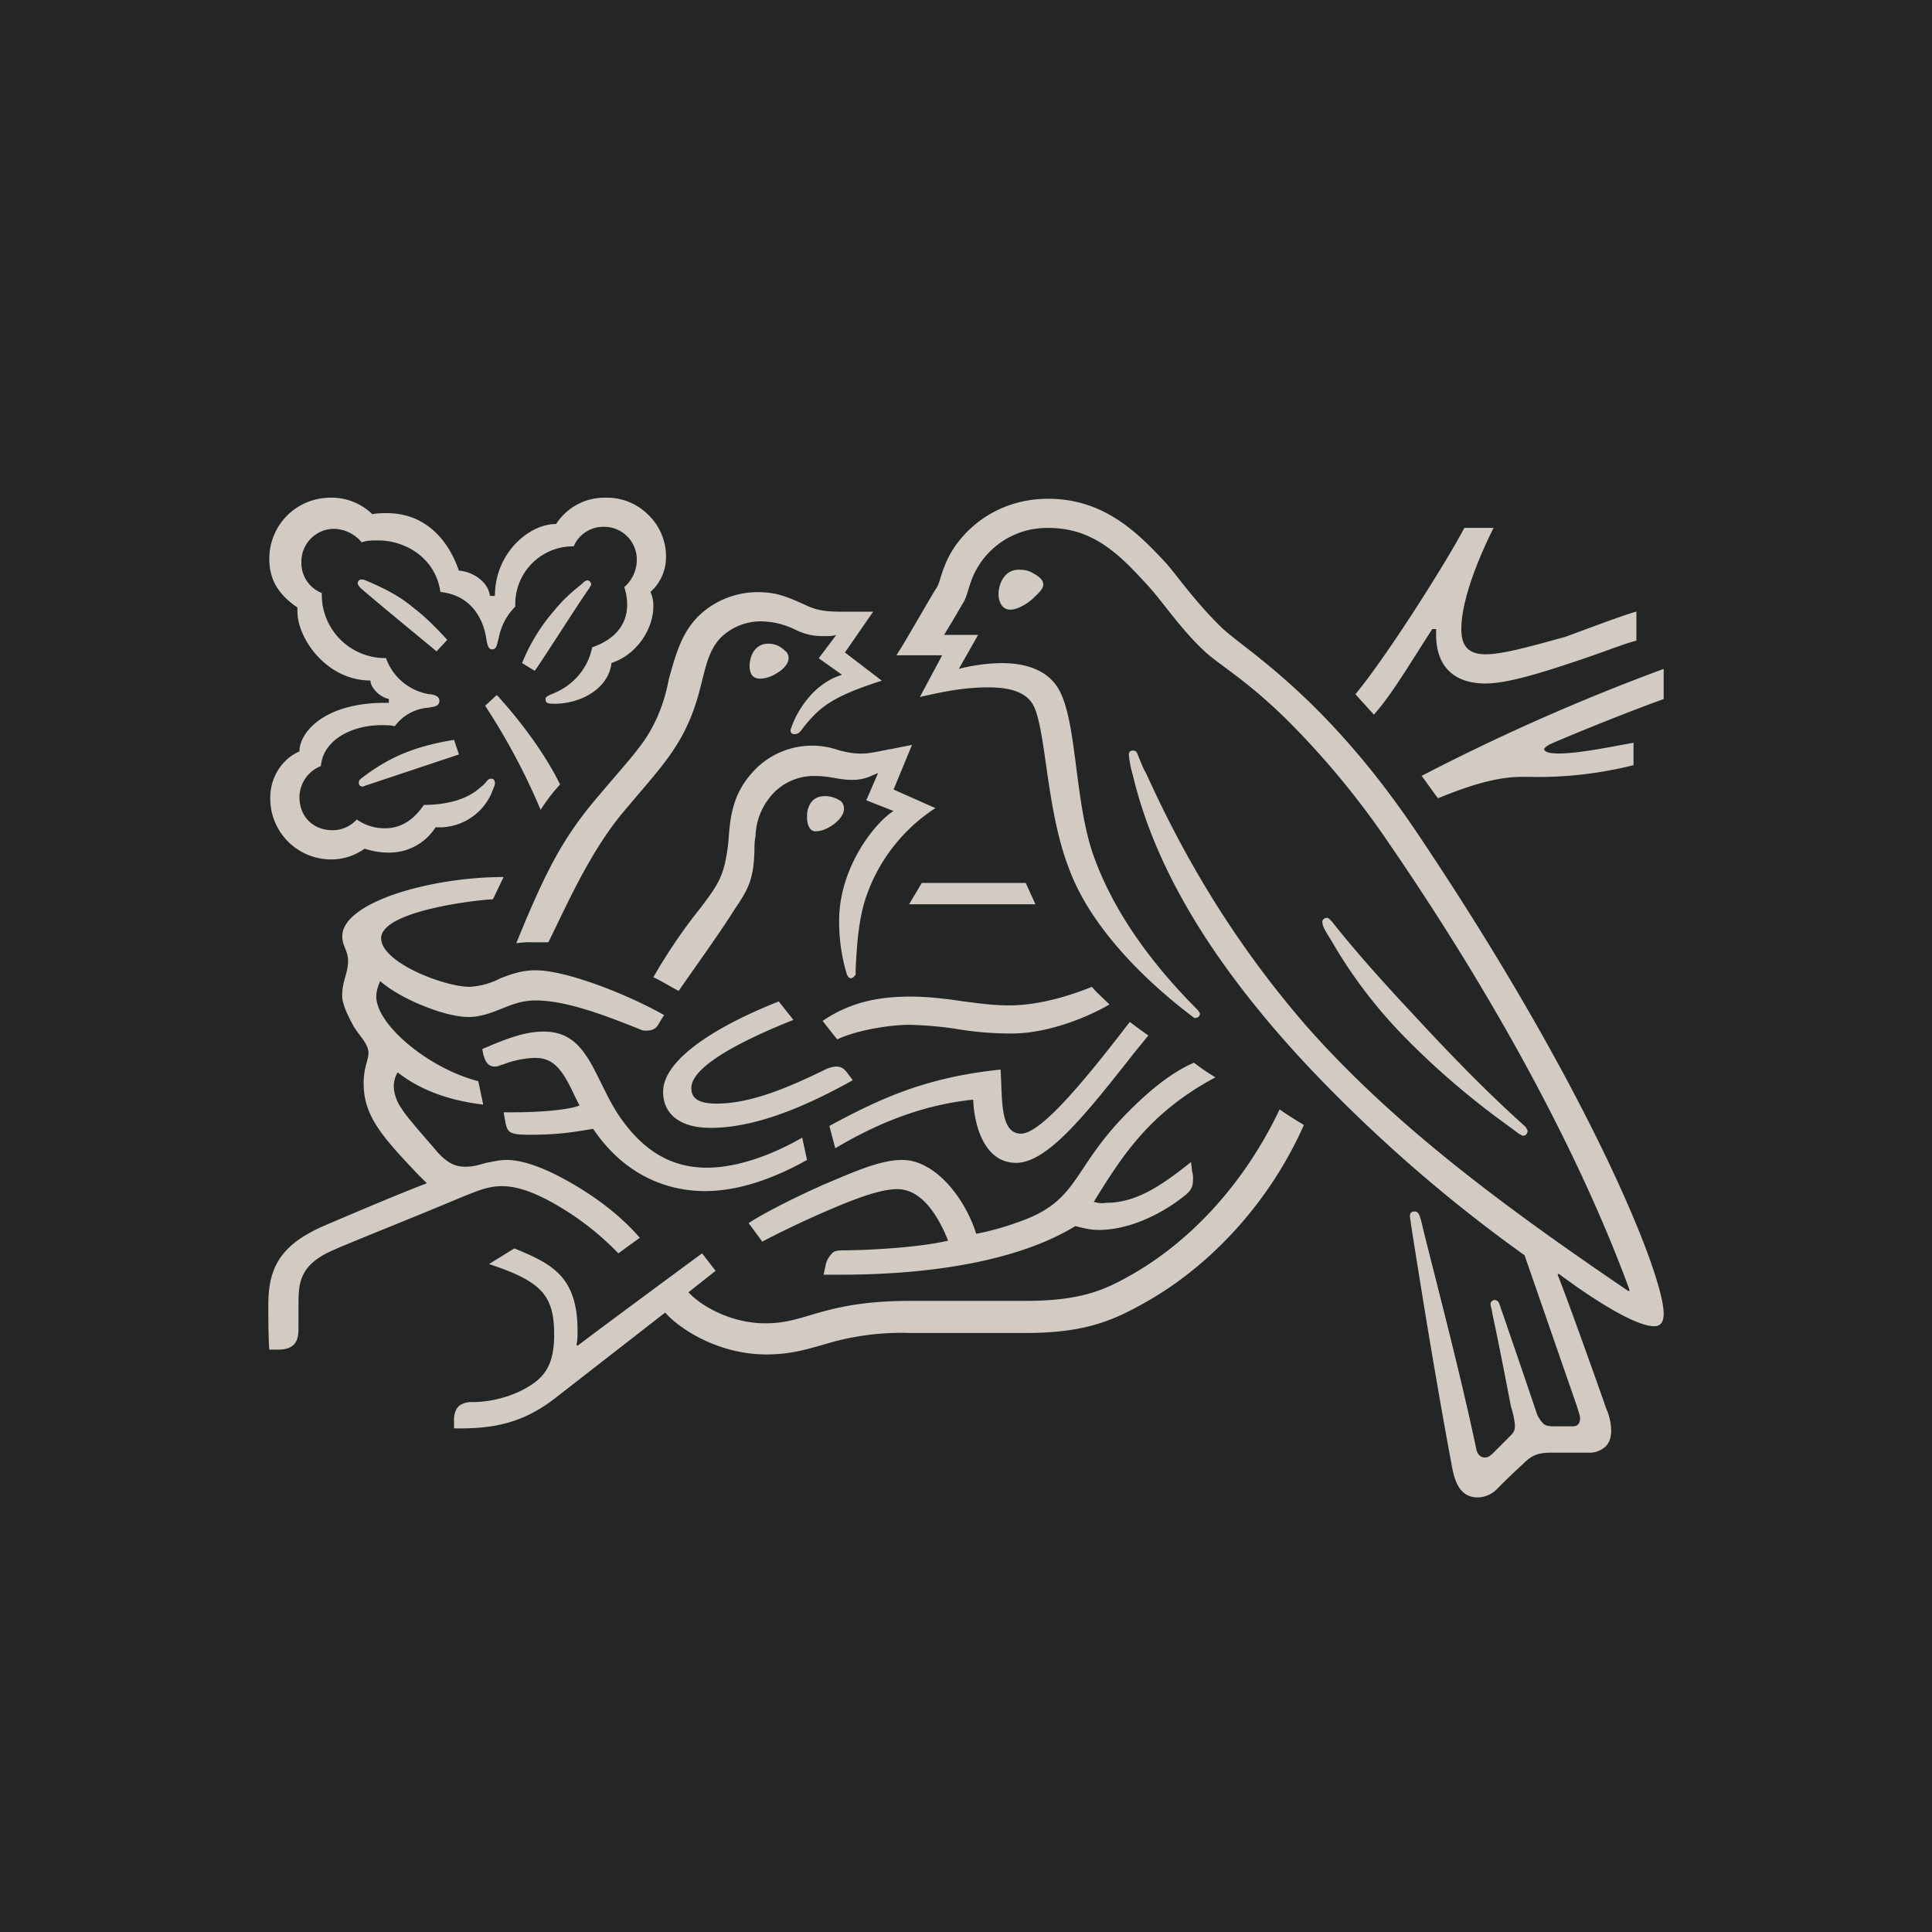 <svg xmlns="http://www.w3.org/2000/svg" viewBox="0 0 18 18">
  <g clip-path="url(#a)">
    <path fill="#242525" d="M0 0h18v18H0V0Z"/>
    <path fill="#D2CBC4" d="M9.766 4.647c.534 0 .851.335 1.105.607.108.127.28.371.516.598.208.199.96.634 1.812 1.902 1.603 2.383 2.301 4.122 2.301 4.484 0 .091-.036.118-.09.118-.182 0-.598-.272-.888-.489l-.01.009c.091.226.372 1.015.454 1.25a.53.53 0 0 1 .045.2c0 .072-.018.117-.055.153a.221.221 0 0 1-.163.055h-.335c-.136 0-.19.027-.272.109a5.796 5.796 0 0 0-.235.226.257.257 0 0 1-.181.082c-.136 0-.2-.091-.236-.254-.181-.96-.344-2.011-.39-2.301 0-.018-.008-.045-.008-.064 0-.027.009-.045.045-.045s.045.036.063.1c.064.28.335 1.286.508 2.102.009.063.045.09.081.09.027 0 .045-.009.082-.045l.154-.154c.036-.036.045-.055.045-.1a.734.734 0 0 0-.036-.172c-.027-.136-.1-.525-.172-.86-.01-.064-.019-.082-.019-.1 0-.018.019-.036.037-.036s.036.009.045.036c.054.154.308.897.353 1.033a.314.314 0 0 0 .055.081c.018.018.045.027.108.027h.157c.029 0 .045-.002.06-.018.01-.009.019-.027.019-.054 0-.036-.018-.073-.027-.109l-.49-1.413a13.822 13.822 0 0 1-2.092-1.84c-.68-.742-1.323-1.639-1.558-2.635a.977.977 0 0 1-.037-.19c0-.019.01-.037.037-.037.027 0 .036.01.045.036.027.064.045.118.082.182.434.96.942 1.72 1.512 2.373.816.915 1.821 1.658 2.98 2.446l.01-.009c-.408-1.114-1.133-2.546-2.238-4.158a7.795 7.795 0 0 0-.851-1.051c-.435-.453-.725-.607-.87-.743-.217-.2-.399-.471-.516-.598-.254-.28-.508-.552-.933-.552a.75.75 0 0 0-.725.489c-.036.1-.045.163-.082.217-.036.064-.1.172-.172.29h.317l-.18.317a1.67 1.67 0 0 1 .398-.054c.208 0 .435.054.543.262.163.318.136 1.033.317 1.54.19.526.544 1.006.97 1.432.009.018.018.018.018.036s-.018.036-.046.036c0 0-.009 0-.018-.009-.516-.39-.978-.887-1.16-1.395-.208-.543-.208-1.268-.325-1.504-.064-.126-.218-.172-.417-.172-.227 0-.408.036-.643.09l.208-.389h-.426c.1-.154.317-.543.372-.625.027-.036.045-.136.081-.217.109-.281.444-.616.96-.616Zm2.156 5.689c.063.045.135.09.226.145-.308.697-.851 1.304-1.486 1.658-.29.163-.552.28-1.105.28H8.48a2.47 2.47 0 0 0-.716.082c-.226.064-.38.118-.625.118-.435 0-.797-.227-.942-.39l-1.014.789c-.308.244-.59.29-.897.29H4.23v-.082c0-.055.018-.1.046-.127a.191.191 0 0 1 .126-.036c.164 0 .354-.046.508-.136.154-.09.253-.2.253-.49 0-.37-.117-.498-.607-.66l.236-.146c.353.145.589.263.589.77 0 .046 0 .082-.01.127l.01.01c.19-.146 1.087-.807 1.16-.861l.126.163-.253.2c.135.144.416.289.715.289.209 0 .335-.054.535-.109.2-.054.435-.1.815-.1h1.07c.497 0 .724-.09.978-.235.534-.299 1.05-.824 1.395-1.549Zm-7.23-2.165-.1.208c-.099 0-1.041.1-1.041.363 0 .226.589.452.824.452a.7.7 0 0 0 .29-.081c.1-.036.19-.073.326-.073.281 0 .843.218 1.196.417l-.045.073c-.027.054-.064.072-.118.072-.018 0-.036 0-.054-.009-.317-.127-.689-.272-.979-.272-.127 0-.217.037-.308.073-.09.036-.199.081-.317.081-.226 0-.643-.172-.824-.335-.018.045-.036.09-.036.145 0 .263.489.67.95.788l.046.218c-.317-.037-.589-.136-.797-.3a.248.248 0 0 0-.036.127c0 .091.045.173.072.209.045.081.3.362.335.408.109.117.181.135.263.135.072 0 .127-.018.19-.036.055-.009.118-.027.19-.027.164 0 .372.082.607.217.236.136.463.309.635.508l-.2.145a2.63 2.63 0 0 0-.534-.426c-.227-.136-.399-.2-.553-.2-.136 0-.253.055-.39.11-.452.19-1.068.434-1.186.489-.308.135-.317.308-.317.498v.226c0 .1-.018.2-.19.2h-.082c-.009-.127-.009-.281-.009-.417 0-.344.109-.562.534-.743.127-.054.653-.28.943-.39l-.073-.072c-.344-.362-.516-.553-.516-.86 0-.146.045-.218.045-.281 0-.082-.072-.145-.136-.245-.054-.1-.109-.208-.109-.29 0-.136.055-.208.055-.326 0-.09-.054-.136-.054-.227 0-.317.824-.552 1.503-.552Zm6.432 1.73c.046.036.136.1.2.136-.607.326-.86.716-1.133 1.16a.24.24 0 0 0 .118.009c.28 0 .516-.163.788-.38l.01.09a.2.2 0 0 1 .008.072c0 .055-.009.1-.081.154-.19.154-.498.317-.797.317-.082 0-.145-.018-.218-.036-.516.317-1.322.453-2.183.453h-.163l.018-.082a.2.2 0 0 1 .054-.108c.018-.027.046-.037.118-.037.154 0 .661-.018.97-.09-.082-.208-.236-.48-.472-.48-.154 0-.371.081-.607.181-.28.118-.552.254-.652.308l-.127-.172c.09-.064.38-.218.707-.363.28-.117.516-.226.725-.226.299 0 .58.344.688.688.19-.036.344-.09.462-.135.48-.19.444-.462.897-.942.2-.209.435-.417.67-.517Zm-6.06-.29c.217 0 .335.109.444.3.09.162.163.343.262.488.236.345.508.48.816.48.271 0 .589-.108.888-.28l.045.208c-.308.172-.634.29-.951.29-.372 0-.761-.163-1.042-.58-.109.018-.3.055-.562.055-.1 0-.154 0-.2-.019-.035-.018-.044-.045-.054-.09l-.018-.1h.1c.208 0 .49-.018.607-.063l-.045-.09c-.118-.255-.2-.354-.372-.354a.895.895 0 0 0-.299.063c-.018 0-.036.018-.072.018-.064 0-.09-.045-.109-.117l-.009-.046c.19-.081.38-.163.57-.163Zm5.463-.09a3.8 3.8 0 0 0 .172.126l-.118.145c-.444.562-.815 1.042-1.114 1.042-.29 0-.39-.335-.4-.589-.443.046-.86.2-1.285.453l-.055-.208c.471-.254.897-.453 1.595-.525.018.262-.01.597.19.597.181 0 .57-.462 1.014-1.041Zm1.839-.97c.009 0 .027.018.045.037.235.298.507.597.77.878.335.363.697.734 1.033 1.033.009.018.018.027.018.036 0 .027-.018.046-.037.046-.018 0-.027-.01-.045-.019l-.109-.081a7.357 7.357 0 0 1-.978-.843 4.47 4.47 0 0 1-.661-.878c-.064-.1-.082-.136-.082-.172 0-.019.018-.037.046-.037Zm-5.11.78.136.171c-.317.127-.951.4-.951.635 0 .081.045.145.235.145.335 0 .698-.164 1.033-.327.027-.009.054-.018.082-.018.045 0 .072.018.1.055l.054.072c-.39.218-.88.444-1.323.444-.308 0-.444-.145-.444-.335 0-.326.57-.643 1.078-.843Zm2.917-.137c.036.046.109.11.163.164-.072.045-.489.271-.915.271a3.07 3.07 0 0 1-.525-.045 3.375 3.375 0 0 0-.426-.036c-.163 0-.48.045-.67.136l-.136-.172c.29-.2.589-.227.824-.227.145 0 .317.018.49.045.144.018.271.037.425.037.317 0 .634-.118.77-.173ZM8.497 6.94l-.172.416.39.173a1.604 1.604 0 0 0-.662.878c-.063.218-.072.462-.081.616v.055c-.01.018-.027.036-.046.036-.018 0-.027-.018-.036-.036a1.695 1.695 0 0 1-.072-.499c0-.507.344-.924.507-1.023l-.254-.1.11-.254-.046.019a.432.432 0 0 1-.2.045c-.117 0-.199-.036-.335-.036a.526.526 0 0 0-.38.145.61.61 0 0 0-.181.416c-.01.046-.01.09-.01.136-.008.263-.054.354-.19.553-.136.217-.353.516-.516.752-.054-.027-.19-.109-.236-.127a5.08 5.08 0 0 1 .444-.652c.163-.218.218-.29.254-.598.018-.227.027-.471.272-.707a.744.744 0 0 1 .743-.163c.09.027.163.036.226.036.09 0 .181-.027.29-.045l.181-.036Zm-1.44-1.423c.172 0 .263.037.444.118.127.064.235.064.39.064h.244l-.263.38.344.263c-.489.154-.588.263-.724.426-.037.054-.055.072-.091.072-.027 0-.036-.018-.036-.036 0-.01.009-.027.018-.054.045-.118.19-.381.462-.463l-.217-.154.163-.217a.31.31 0 0 1-.1.01.563.563 0 0 1-.272-.055.753.753 0 0 0-.326-.082.535.535 0 0 0-.371.145c-.118.118-.145.272-.19.444-.118.49-.309.698-.617 1.06l-.1.118c-.298.353-.507.815-.67 1.15l-.036.073h-.142a.891.891 0 0 0-.157.009c.28-.689.444-.997.77-1.377.245-.29.317-.363.426-.517.127-.19.19-.38.226-.57.064-.227.118-.435.29-.598a.794.794 0 0 1 .535-.209Zm2.5 2.71.09.198H8.47l.118-.199h.97Zm-3.913-3.59a.54.54 0 0 1 .39.154c.108.1.171.244.171.39a.433.433 0 0 1-.145.334.303.303 0 0 1 .027.136c0 .2-.144.444-.39.526-.026.235-.28.38-.534.38-.063 0-.081-.009-.081-.045 0-.045.136-.045.272-.181a.57.57 0 0 0 .163-.3c.208-.072.326-.208.326-.398a.513.513 0 0 0-.027-.163.337.337 0 0 0 .117-.254.305.305 0 0 0-.308-.308.3.3 0 0 0-.28.182.538.538 0 0 0-.544.561.565.565 0 0 0-.154.29c-.018.064-.018.109-.063.109-.037 0-.046-.054-.055-.109-.018-.118-.1-.39-.426-.426-.045-.317-.326-.48-.58-.48-.054 0-.108 0-.153.018a.346.346 0 0 0-.254-.126.305.305 0 0 0-.308.308.3.3 0 0 0 .19.29v.018a.59.59 0 0 0 .598.588.515.515 0 0 0 .399.336.17.17 0 0 1 .072.018.05.05 0 0 1 .027.045.05.05 0 0 1-.027.045c-.018.01-.036.01-.072.018a.427.427 0 0 0-.317.173c-.037-.01-.082-.01-.118-.01-.308 0-.553.155-.57.381a.315.315 0 0 0-.2.29c0 .181.127.308.308.308a.304.304 0 0 0 .226-.1.451.451 0 0 0 .263.082c.145 0 .263-.073.362-.218.2 0 .4-.045.526-.163.063-.045.063-.081.1-.081.027 0 .036.018.036.045 0 .018-.018.054-.036.1a.532.532 0 0 1-.462.308h-.055a.51.51 0 0 1-.453.235.713.713 0 0 1-.208-.036.536.536 0 0 1-.3.1.567.567 0 0 1-.579-.58c0-.172.1-.353.272-.426 0-.181.235-.453.797-.453h.036v-.036c-.09-.018-.172-.109-.172-.172-.407 0-.68-.39-.68-.643V5.66c-.171-.117-.262-.253-.262-.453 0-.317.254-.57.57-.57a.54.54 0 0 1 .39.154c.046-.01.09-.01.136-.01.354 0 .571.245.67.535.127.01.272.1.29.236h.046c0-.399.317-.67.57-.67a.536.536 0 0 1 .463-.245Zm2.038 2.78c.045 0 .09.01.136.037.036.018.045.054.045.082 0 .1-.163.208-.254.208-.054.01-.09-.045-.09-.127 0-.018 0-.054.009-.081.018-.055.054-.118.154-.118Zm-3.053-.941c.127.136.417.48.589.833a1.617 1.617 0 0 0-.181.236 6.094 6.094 0 0 0-.517-.97l.109-.1ZM15.5 6.232v.281c-.28.1-.78.299-1.05.417a.19.19 0 0 0-.064.045c0 .027.036.045.136.045.18 0 .444-.054.697-.1v.209a3.657 3.657 0 0 1-.975.109h-.067c-.235 0-.489.081-.779.199-.018-.018-.136-.19-.154-.208a19.785 19.785 0 0 1 2.256-.997Zm-11.27.661.046.136-.843.281c-.036.01-.045.018-.054.018-.027 0-.036-.018-.036-.036s.009-.027.018-.036c.28-.218.534-.308.87-.363Zm9.685-1.974c-.118.235-.3.652-.3.942 0 .136.046.235.227.235.163 0 .444-.081.743-.163.272-.1.534-.2.661-.235v.271c-.117.028-.335.118-.588.2-.3.1-.617.199-.816.199-.326 0-.462-.19-.462-.453v-.054h-.036c-.2.308-.38.616-.544.797l-.172-.19c.308-.372.87-1.269 1.015-1.55h.272ZM7.156 5.997a.21.21 0 0 1 .154.063.082.082 0 0 1 .037.072c0 .055-.055.11-.118.145a.3.3 0 0 1-.145.046c-.072 0-.1-.046-.1-.118 0-.1.055-.208.172-.208Zm-1.685-.59c.019 0 .037.019.037.037 0 .009-.01.018-.018.036-.145.209-.417.643-.508.77l-.118-.072a1.72 1.72 0 0 1 .3-.49c.081-.1.162-.172.253-.244.018-.018.036-.036.054-.036Zm-2.065 0c.172.073.317.146.444.254.109.082.208.182.317.3l-.1.108c-.118-.1-.507-.417-.706-.589-.018-.018-.028-.036-.028-.045 0-.018.01-.036.037-.036.009 0 .018 0 .036.009Zm6.088-.099c.054 0 .1.01.136.036.054.027.09.064.09.1 0 .045-.045.082-.1.136-.063.054-.144.1-.208.1-.081 0-.109-.082-.109-.145 0-.082.046-.227.19-.227Z"/>
  </g>
  <defs>
    <clipPath id="a">
      <path fill="#fff" d="M0 0h18v18H0z"/>
    </clipPath>
  </defs>
</svg>
